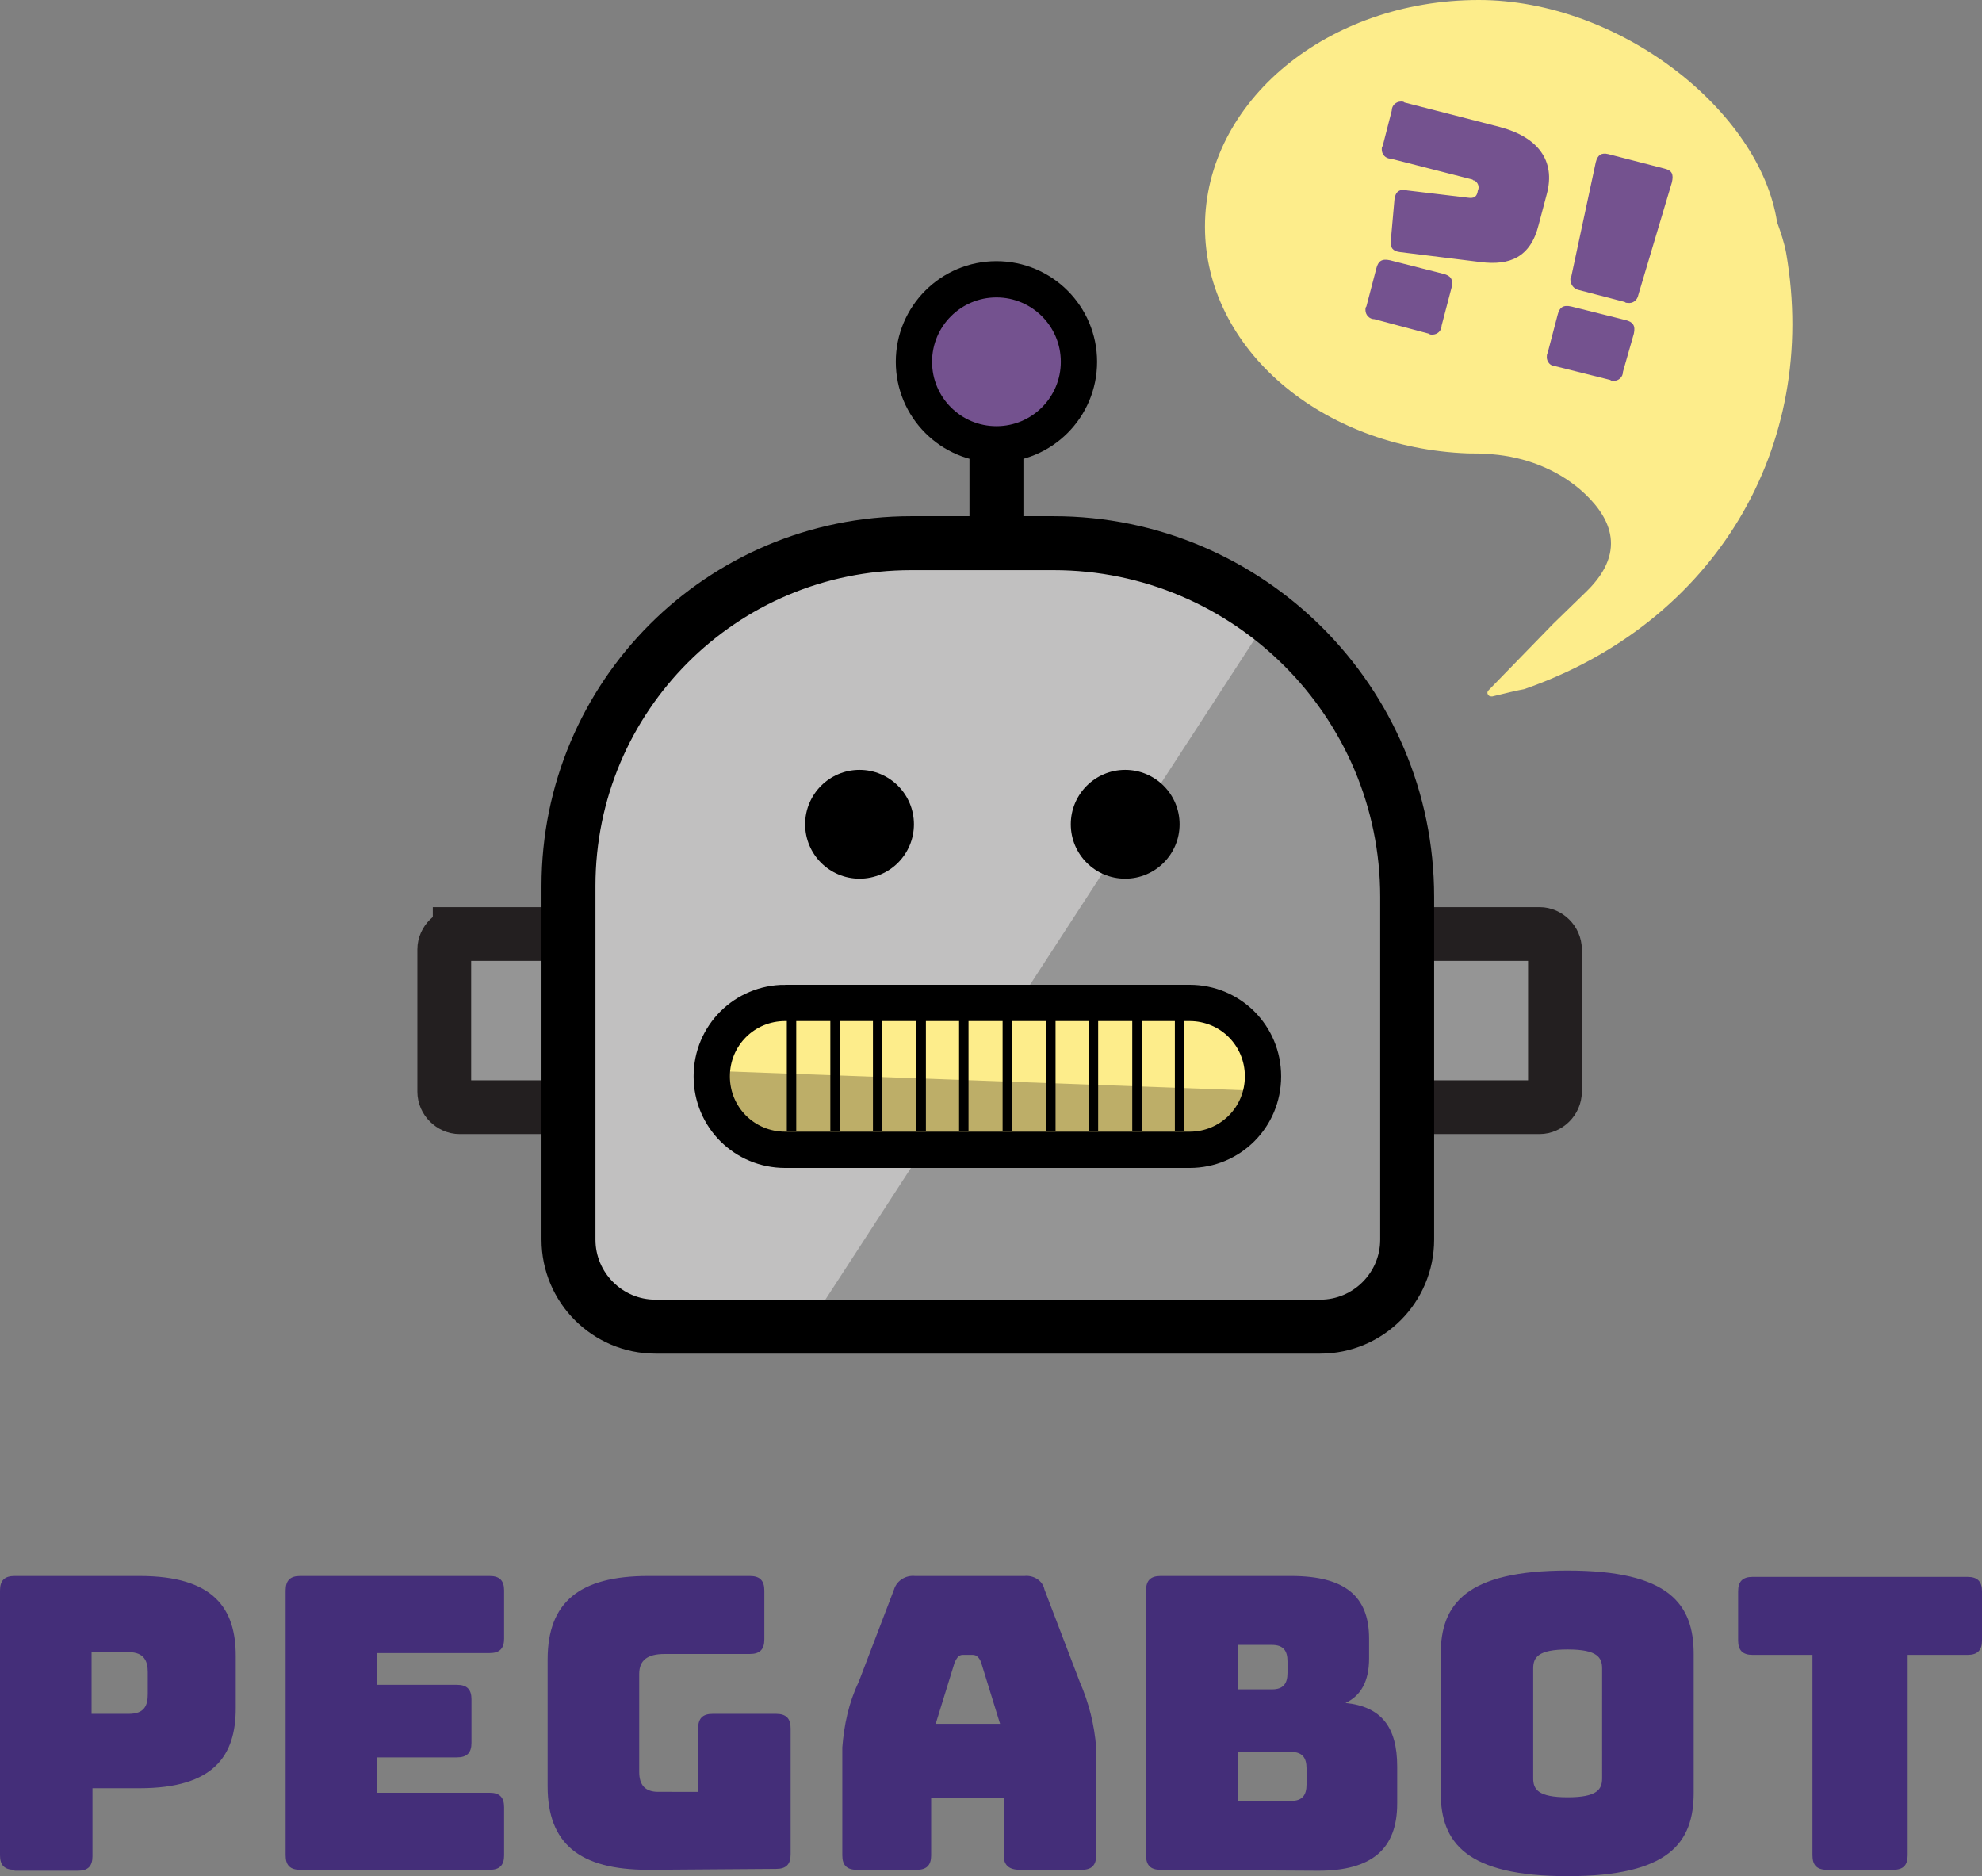 <svg id="Layer_1" xmlns="http://www.w3.org/2000/svg" viewBox="0 0 218.6 206.9"><rect x="0" y="0" width="218.6" height="206.9" fill="#808080" stroke="none"/><style>.st0{fill:#442e79}.st1{fill:#fded8b}.st2{fill:#74528f}.st3{fill:#959595;stroke:#231f20;stroke-width:5.93;stroke-miterlimit:10}.st4{fill:#c1c0c0}.st5,.st6{fill:none;stroke:#000;stroke-width:5.95;stroke-miterlimit:10}.st6{fill:#74528f;stroke-width:4}.st7{fill:#959595}.st8{fill:#bdae68}.st10,.st9{fill:none;stroke:#000;stroke-miterlimit:10}.st9{stroke-width:1.04}.st10{stroke-width:4}</style><path class="st0" d="M1.6 206.2c-1.1 0-1.6-.5-1.6-1.6v-29.2c0-1.1.5-1.6 1.6-1.6h13.8c8.2 0 10.6 3.6 10.6 8.8v5.8c0 5.2-2.4 8.8-10.6 8.8h-5.2v7.5c0 1.1-.5 1.6-1.6 1.6h-7zm8.5-17.2h4.1c1.8 0 2.1-1 2.1-2.2v-2.4c0-1.2-.4-2.2-2.1-2.2h-4.1v6.8zm23 17.2c-1.1 0-1.6-.5-1.6-1.6v-29.2c0-1.1.5-1.6 1.6-1.6H54c1.1 0 1.6.5 1.6 1.6v5.3c0 1.1-.5 1.6-1.6 1.6H41.6v3.5h8.8c1.1 0 1.6.5 1.6 1.6v4.8c0 1.1-.5 1.6-1.6 1.6h-8.8v3.9H54c1.1 0 1.6.5 1.6 1.6v5.3c0 1.1-.5 1.6-1.6 1.6H33.1zm38.4 0c-7.6 0-11.1-2.9-11.1-9.2v-14c0-6.3 3.5-9.2 11.1-9.2h11.2c1.1 0 1.6.5 1.6 1.6v5.4c0 1.1-.5 1.6-1.6 1.6h-9.4c-1.9 0-2.8.7-2.8 2.2v10.8c0 1.5.7 2.2 2.1 2.2H77v-7c0-1.1.5-1.6 1.6-1.6h7c1.1 0 1.6.5 1.6 1.6v13.9c0 1.1-.5 1.6-1.6 1.6l-14.1.1zm29.6 0h-6.6c-1.1 0-1.6-.5-1.6-1.6v-11.9c.2-2.5.7-4.9 1.8-7.2l3.9-10.2c.3-1 1.3-1.6 2.3-1.5H113c1-.1 2 .5 2.2 1.5l3.9 10.2c1 2.3 1.6 4.7 1.8 7.2v11.9c0 1.1-.5 1.6-1.6 1.6h-6.8c-1.2 0-1.8-.5-1.8-1.6v-6.3h-8v6.3c0 1.1-.5 1.6-1.6 1.6zm2.1-16.1h7.1l-2.1-6.8c-.2-.5-.5-.8-.9-.8h-1.1c-.4 0-.6.2-.9.8l-2.1 6.8zm24.8 16.1c-1.1 0-1.6-.5-1.6-1.6v-29.2c0-1.1.5-1.6 1.6-1.6h14.4c5.9 0 8.6 2.2 8.6 6.9v2.2c0 2.5-.9 4.1-2.6 4.9 3.9.4 5.7 2.6 5.7 7v4.1c0 5-2.8 7.4-8.7 7.4l-17.4-.1zm8.5-19.9h3.8c1.2 0 1.7-.6 1.7-1.8v-1.3c0-1.2-.5-1.8-1.7-1.8h-3.8v4.9zm0 12.3h5.9c1.2 0 1.7-.6 1.7-1.8V195c0-1.2-.5-1.8-1.7-1.8h-5.9v5.4zm36.4 8.3c-11.2 0-14-3.7-14-9.2v-15.3c0-5.5 2.8-9.2 14-9.2s13.9 3.7 13.9 9.2v15.3c0 5.5-2.7 9.2-13.9 9.2zm0-8.7c3.3 0 3.8-.9 3.8-2.1V184c0-1.2-.5-2.1-3.8-2.1s-3.8.9-3.8 2.1v12.1c0 1.2.5 2.1 3.8 2.1zm28.6 8c-1.1 0-1.6-.5-1.6-1.6v-22.1h-6.6c-1.1 0-1.6-.5-1.6-1.6v-5.4c0-1.1.5-1.6 1.6-1.6H217c1.1 0 1.6.5 1.6 1.6v5.4c0 1.1-.5 1.6-1.6 1.6h-6.6v22.1c0 1.1-.5 1.6-1.6 1.6h-7.3z"/><path class="st1" d="M196 24.5C194.1 12.2 178.6 0 163.1 0c-16.7 0-30.2 11.2-30.2 25 0 13.5 12.9 24.4 29 25 .8 0 1.6 0 2.4.1h.3c3.6.3 7 1.6 9.7 3.9 3.1 2.7 5.4 6.6.7 11.2l-3.7 3.6-7.1 7.3c-.2.2-.2.4 0 .6.1.1.2.1.4.1 1.2-.3 2.9-.7 3.5-.8 21-7.3 32.6-26.7 28.9-48.1-.2-1.1-.6-2.3-1-3.4z"/><path class="st2" d="M154.4 27.8c-.8-.1-1.1-.5-1-1.3l.4-4.5c.1-.9.6-1.2 1.4-1l6.7.8c.7.1 1-.1 1.1-.8.2-.4 0-.9-.4-1.1-.1 0-.1 0-.2-.1l-9-2.3c-.6 0-1-.5-1-1 0-.2 0-.3.1-.4l1-3.9c0-.6.5-1 1-1 .2 0 .3 0 .4.1l10.5 2.7c4.2 1.1 6.2 3.7 5.2 7.4l-.9 3.4c-.9 3.6-3.2 4.5-6.4 4.1l-8.9-1.1zm-2.8 7.4c-.6 0-1-.5-1-1 0-.2 0-.3.1-.4l1.1-4.2c.2-.8.6-1.1 1.5-.9l5.9 1.5c.8.2 1.1.6.9 1.5l-1.1 4.2c0 .6-.5 1-1 1-.2 0-.3 0-.4-.1l-6-1.6zm22.6-3.2c-.6-.1-1-.6-1-1.2 0-.1 0-.2.1-.3l2.7-12.6c.2-.8.6-1.1 1.4-.9l6.2 1.6c.8.2 1 .6.8 1.5l-3.7 12.4c-.1.6-.6 1-1.2.9-.1 0-.2 0-.3-.1l-5-1.3zm-2.6 8.4c-.6 0-1-.5-1-1 0-.2 0-.3.1-.5l1.1-4.2c.2-.8.6-1.1 1.5-.9l6 1.5c.8.2 1.1.6.9 1.5L179 41c0 .6-.5 1-1 1-.2 0-.3 0-.4-.1l-6-1.5z"/><path class="st3" d="M156.1 103h13.7c.9 0 1.7.8 1.7 1.7v15.7c0 .9-.8 1.7-1.7 1.7h-13.7c-.9 0-1.7-.8-1.7-1.7v-15.7c0-.9.8-1.7 1.7-1.7zm-105.4 0h13.7c.9 0 1.7.8 1.7 1.7v15.7c0 .9-.8 1.7-1.7 1.7H50.7c-.9 0-1.7-.8-1.7-1.7v-15.7c0-.9.8-1.7 1.7-1.7z"/><path class="st4" d="M101.5 59.9h15.7c21.5 0 39 17.5 39 39v37.8c0 5.3-4.3 9.6-9.6 9.6H73.2c-5.3 0-9.6-4.3-9.6-9.6v-39c0-20.9 17-37.8 37.9-37.8z"/><path class="st5" d="M109.9 48.8v11.1"/><circle class="st6" cx="109.9" cy="39.9" r="9.1"/><path class="st7" d="M156.5 124.2V99.3c0-12.6-6.6-23.8-16.7-31l-50.9 78.3L152 145c2-6.8 3.5-13.7 4.5-20.8z"/><circle cx="94.8" cy="90.9" r="6"/><circle cx="124.1" cy="90.9" r="6"/><path class="st1" d="M86.6 110.6h44.6c4.5 0 8.1 3.6 8.1 8.1s-3.6 8.1-8.1 8.1H86.6c-4.5 0-8.1-3.6-8.1-8.1s3.6-8.1 8.1-8.1z"/><path class="st8" d="M78.7 118.1l60.4 2.2-3.8 5.8H84.1z"/><path class="st9" d="M87.3 111.8v12.9m4.8-12.9v12.9m4.7-12.9v12.9m4.8-12.9v12.9m4.7-12.9v12.9m4.8-12.9v12.9m4.8-12.9v12.9m4.7-12.9v12.9m4.8-12.9v12.9m4.7-12.9v12.9"/><path class="st10" d="M86.6 110.6h44.6c4.5 0 8.1 3.6 8.1 8.1s-3.6 8.1-8.1 8.1H86.6c-4.5 0-8.1-3.6-8.1-8.1s3.6-8.1 8.1-8.1z"/><path class="st5" d="M100.5 59.9h15.7c21.5 0 39 17.5 39 39v37.8c0 5.3-4.3 9.6-9.6 9.6H72.3c-5.3 0-9.6-4.3-9.6-9.6v-39c0-20.9 16.9-37.8 37.8-37.8z"/></svg>